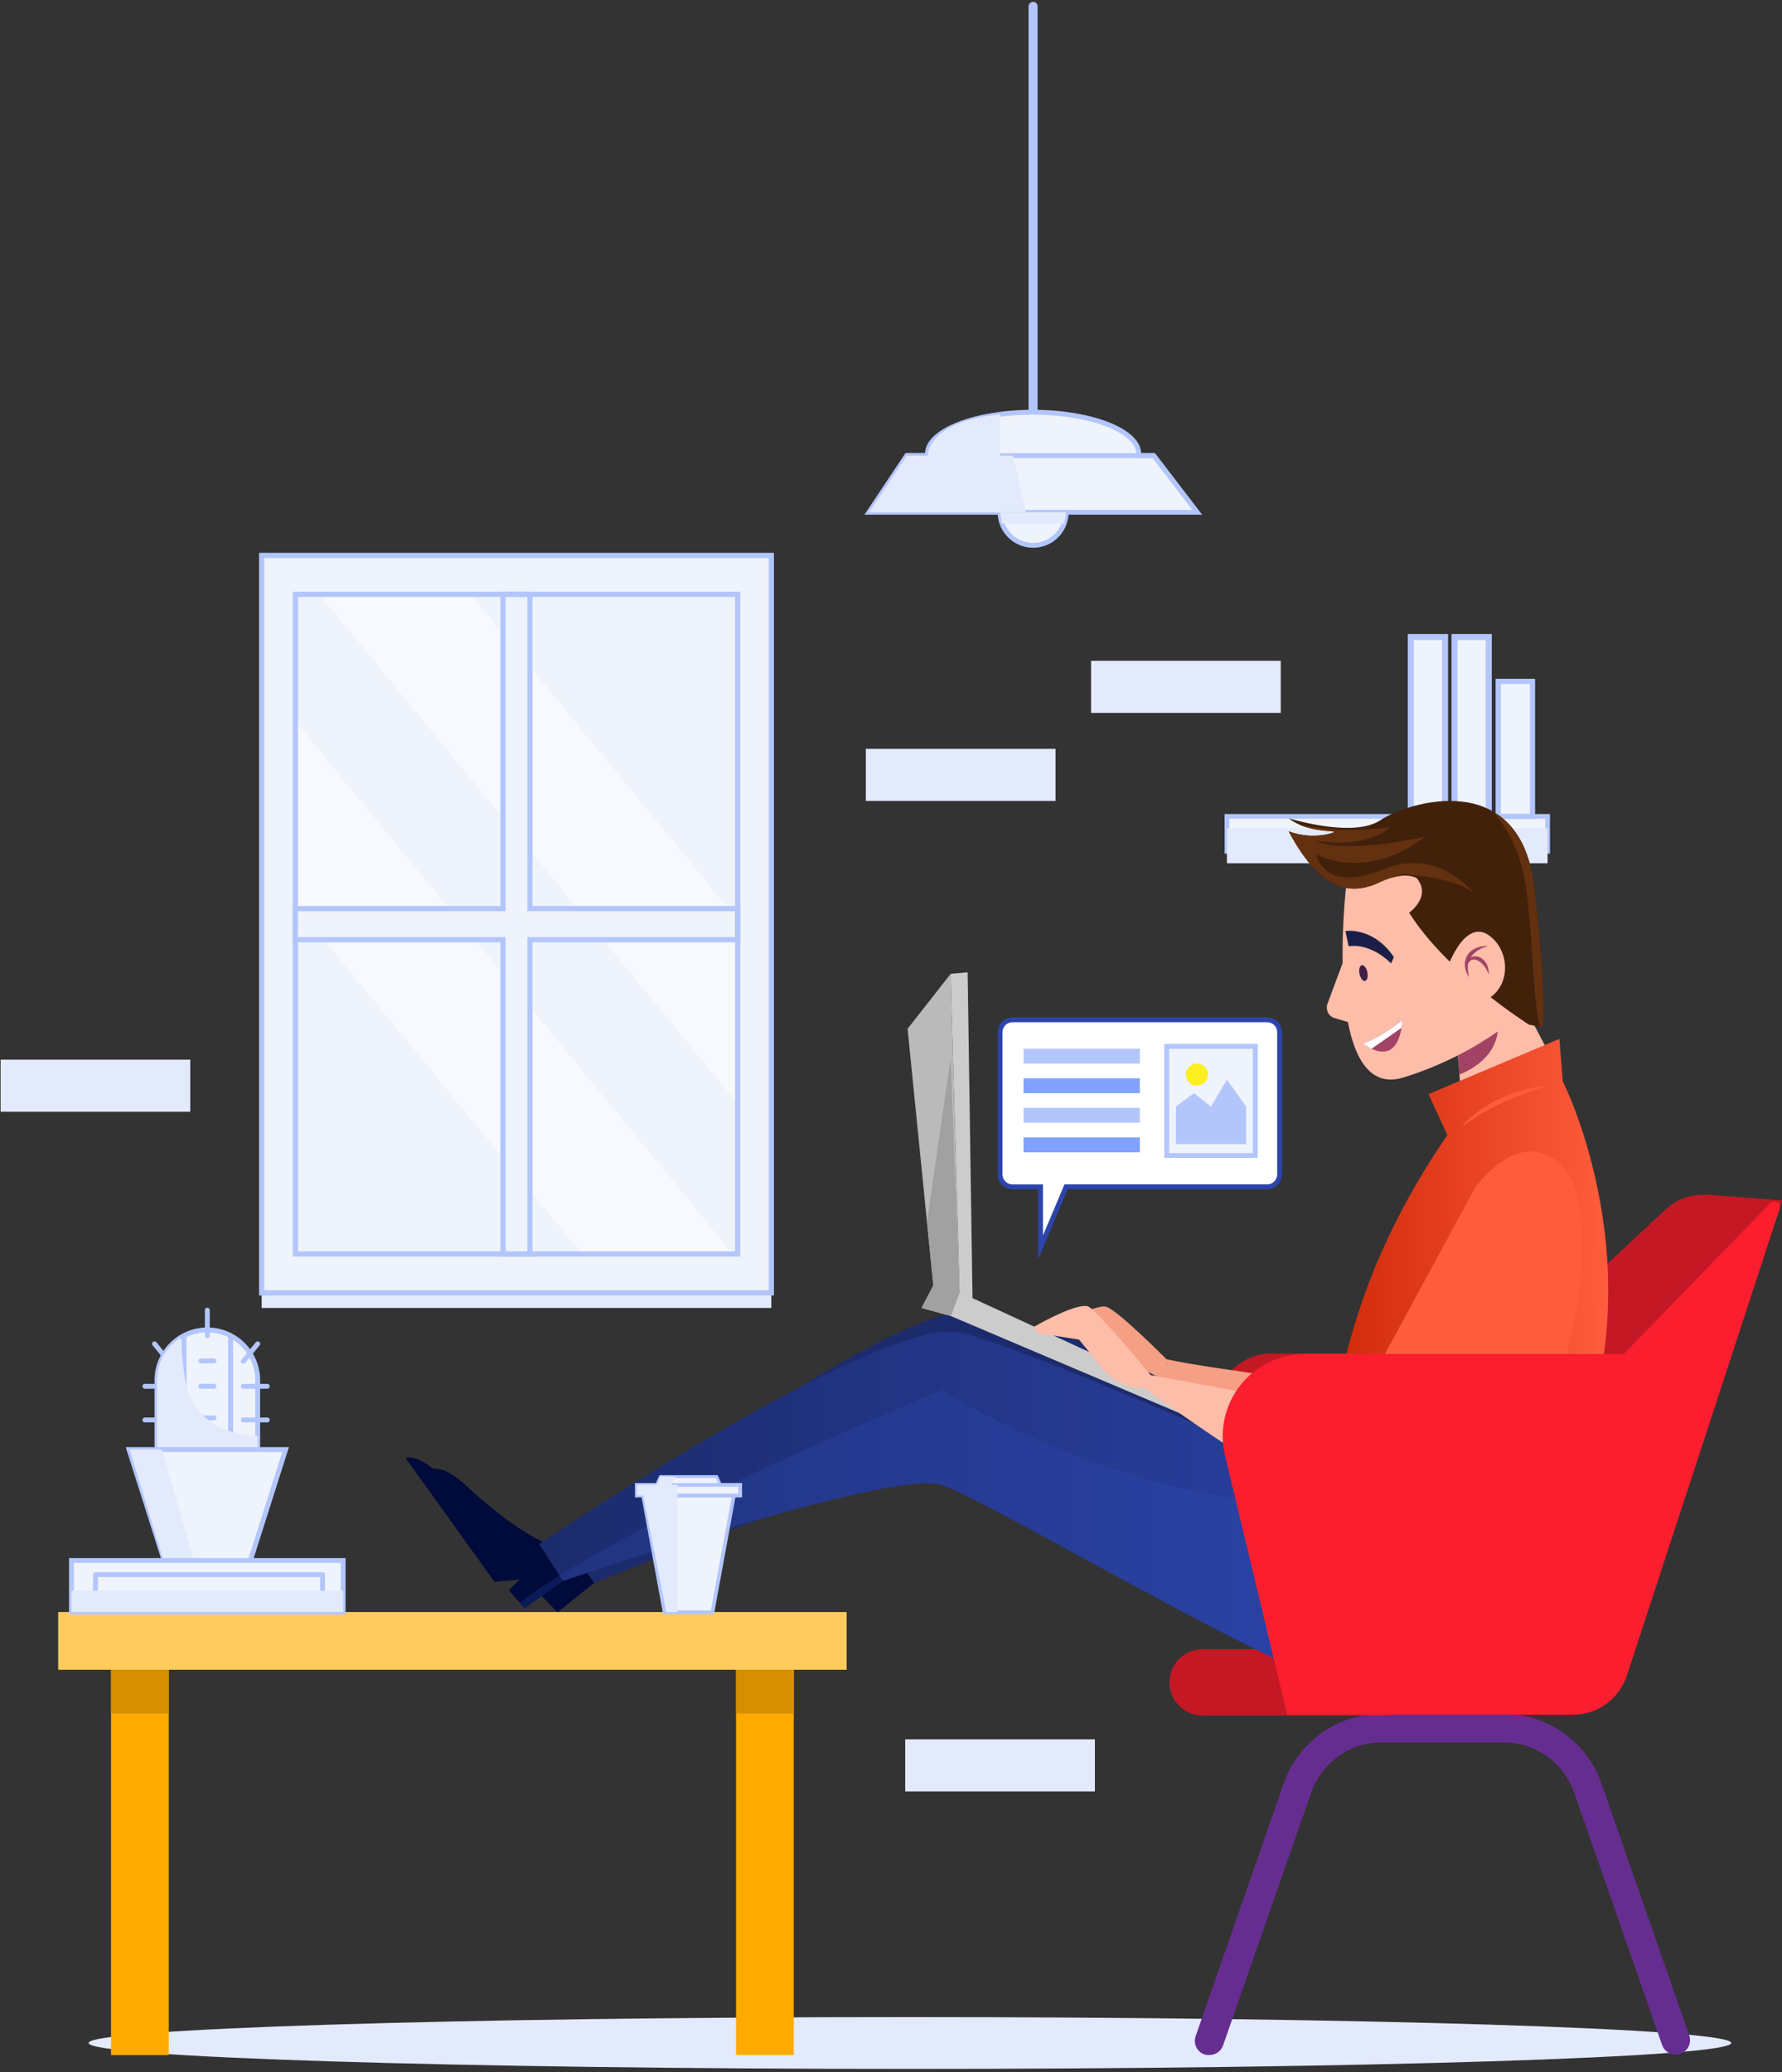 <svg width="406" height="472" viewBox="0 0 406 472" fill="none" xmlns="http://www.w3.org/2000/svg">
<rect x="0" y="0" width="406" height="472" fill="#333333" stroke="none"/>
<g clip-path="url(#clip0_2_6221)">
<path d="M279.542 185.947H352.592V193.887H279.542V185.947Z" fill="#EFF3FC" stroke="#B3C6FC" stroke-width="1.08" stroke-miterlimit="10"/>
<g style="mix-blend-mode:multiply">
<path d="M20.186 465.327C20.186 468.589 103.959 471.236 207.311 471.236C310.662 471.236 394.436 468.589 394.436 465.327C394.436 462.064 310.652 459.428 207.311 459.428C103.97 459.428 20.186 462.074 20.186 465.327Z" fill="#E3EAFC"/>
</g>
<path d="M167.698 368.82H180.846V468.08H167.698V368.82Z" fill="#FFAA00"/>
<path d="M25.298 368.82H38.445V468.08H25.298V368.82Z" fill="#FFAA00"/>
<path d="M167.698 368.82H180.846V390.3H167.698V368.82Z" fill="#D68F00"/>
<path d="M25.298 368.82H38.445V390.3H25.298V368.82Z" fill="#D68F00"/>
<path d="M13.256 367.174H192.888V380.321H13.256V367.174Z" fill="#FFCB5D"/>
<path d="M235.37 1.457V103.778" stroke="#B3C6FC" stroke-width="2.06" stroke-linecap="round" stroke-linejoin="round"/>
<path d="M227.856 116.681C227.856 118.17 228.297 119.625 229.125 120.863C229.952 122.101 231.128 123.065 232.504 123.634C233.879 124.204 235.393 124.352 236.853 124.061C238.313 123.77 239.654 123.052 240.706 121.998C241.757 120.945 242.473 119.603 242.762 118.143C243.052 116.682 242.901 115.169 242.33 113.794C241.759 112.419 240.793 111.245 239.554 110.419C238.315 109.594 236.859 109.154 235.37 109.156C234.382 109.156 233.404 109.351 232.492 109.729C231.58 110.108 230.751 110.662 230.053 111.361C229.355 112.06 228.802 112.889 228.425 113.802C228.048 114.715 227.854 115.694 227.856 116.681Z" fill="#EFF3FC" stroke="#B3C6FC" stroke-width="1.11" stroke-miterlimit="10"/>
<path d="M206.578 103.777H211.36C211.332 103.637 211.314 103.495 211.307 103.352C211.307 98.144 222.127 93.893 235.37 93.893C248.613 93.893 259.444 98.144 259.444 103.352C259.437 103.495 259.419 103.637 259.391 103.777H262.887L272.772 116.68H197.979L206.578 103.777Z" fill="#EFF3FC" stroke="#B3C6FC" stroke-width="1.11" stroke-miterlimit="10"/>
<path d="M262.887 103.777H206.578" stroke="#B3C6FC" stroke-width="1.11" stroke-miterlimit="10"/>
<g style="mix-blend-mode:multiply">
<path d="M206.578 103.777H211.36C211.36 103.777 211.02 96.061 227.856 94.371V103.777H230.811L233.733 116.68H197.979L206.578 103.777Z" fill="#E3EAFC"/>
</g>
<g style="mix-blend-mode:multiply">
<path d="M242.895 116.68H227.856L228.302 119.241H242.449L242.895 116.68Z" fill="#E3EAFC"/>
</g>
<g style="mix-blend-mode:multiply">
<path d="M59.617 129.945H175.734V297.907H59.617V129.945Z" fill="#E3EAFC"/>
</g>
<path d="M59.617 126.512H175.734V294.474H59.617V126.512Z" fill="#EFF3FC" stroke="#B3C6FC" stroke-width="1.19" stroke-miterlimit="10"/>
<path d="M168.07 135.365V285.609H67.291L67.291 135.365H168.07Z" fill="#EFF3FC"/>
<g opacity="0.5">
<path d="M72.754 135.365L168.06 251.322V209.467L107.169 135.365H72.754Z" fill="white"/>
<path d="M67.291 164.307V206.162L132.593 285.62H166.986L67.291 164.307Z" fill="white"/>
</g>
<path d="M67.28 206.948H114.598V135.365H120.742V206.948H168.06V214.037H120.742V285.62H114.598V214.037H67.28V206.948Z" fill="#EFF3FC" stroke="#B3C6FC" stroke-width="1.19" stroke-miterlimit="10"/>
<path d="M168.07 135.365V285.609H67.291L67.291 135.365H168.07Z" stroke="#B3C6FC" stroke-width="1.19" stroke-miterlimit="10"/>
<g style="mix-blend-mode:multiply">
<path d="M279.542 188.678H352.592V196.617H279.542V188.678Z" fill="#E3EAFC"/>
</g>
<path d="M341.347 155.197H349.148V185.946H341.347V155.197Z" fill="#EFF3FC" stroke="#B3C6FC" stroke-width="1.19" stroke-miterlimit="10"/>
<path d="M331.388 145.102H339.189V185.947H331.388V145.102Z" fill="#EFF3FC" stroke="#B3C6FC" stroke-width="1.38" stroke-miterlimit="10"/>
<path d="M321.429 145.102H329.23V185.947H321.429V145.102Z" fill="#EFF3FC" stroke="#B3C6FC" stroke-width="1.38" stroke-miterlimit="10"/>
<g style="mix-blend-mode:multiply">
<path d="M197.267 170.566H240.482V182.428H197.267V170.566Z" fill="#E3EAFC"/>
</g>
<g style="mix-blend-mode:multiply">
<path d="M0.13 241.363H43.345V253.225H0.13V241.363Z" fill="#E3EAFC"/>
</g>
<g style="mix-blend-mode:multiply">
<path d="M206.237 396.168H249.453V408.029H206.237V396.168Z" fill="#E3EAFC"/>
</g>
<g style="mix-blend-mode:multiply">
<path d="M248.581 150.512H291.797V162.373H248.581V150.512Z" fill="#E3EAFC"/>
</g>
<path d="M230.704 232.275H288.693C289.449 232.275 290.173 232.576 290.707 233.11C291.242 233.644 291.542 234.368 291.542 235.124V267.466C291.542 268.222 291.242 268.946 290.707 269.481C290.173 270.015 289.449 270.315 288.693 270.315H242.895L237.071 284.132V270.325H230.694C230.32 270.325 229.949 270.252 229.604 270.109C229.258 269.965 228.944 269.756 228.679 269.491C228.415 269.227 228.205 268.913 228.062 268.567C227.919 268.221 227.845 267.851 227.845 267.477V235.124C227.845 234.749 227.919 234.378 228.063 234.031C228.207 233.685 228.418 233.371 228.683 233.106C228.949 232.841 229.264 232.632 229.611 232.489C229.958 232.347 230.329 232.274 230.704 232.275Z" fill="white" stroke="#2C44AB" stroke-width="1.11" stroke-miterlimit="10"/>
<path d="M265.821 238.324H285.994V263.184H265.821V238.324Z" fill="#EFF3FC" stroke="#B3C6FC" stroke-width="1.11" stroke-miterlimit="10"/>
<path d="M283.9 252.034L279.542 245.891L275.907 252.055L272.028 248.973L267.915 252.055V260.59H283.9V252.034Z" fill="#B3C6FC"/>
<path d="M272.708 247.284C271.317 247.284 270.189 246.156 270.189 244.765C270.189 243.374 271.317 242.246 272.708 242.246C274.099 242.246 275.227 243.374 275.227 244.765C275.227 246.156 274.099 247.284 272.708 247.284Z" fill="#FCEE21"/>
<path d="M233.191 238.855H259.699V242.246H233.191V238.855Z" fill="#B3C6FC"/>
<path d="M233.191 245.594H259.699V248.984H233.191V245.594Z" fill="#81A1FC"/>
<path d="M233.191 252.332H259.699V255.723H233.191V252.332Z" fill="#B3C6FC"/>
<path d="M233.191 259.07H259.699V262.461H233.191V259.07Z" fill="#81A1FC"/>
<path d="M406 273.409L389.111 272.102C384.286 272.102 381.778 273.249 378.749 276.151L344.291 308.281H288.916C287.716 308.375 286.534 308.625 285.398 309.025C282.065 310.29 279.364 312.818 277.882 316.061C276.4 319.304 276.255 323.001 277.48 326.349L282.05 339.295H384.52L406 273.409Z" fill="#C41825"/>
<path d="M275.557 468.07C276.238 468.071 276.903 467.859 277.459 467.465C278.015 467.071 278.435 466.514 278.66 465.87L298.727 408.296C299.886 404.957 302.057 402.063 304.937 400.016C307.817 397.968 311.263 396.869 314.797 396.87H342.58C346.114 396.869 349.56 397.968 352.44 400.016C355.32 402.063 357.491 404.957 358.65 408.296L378.717 465.891C379.028 466.676 379.629 467.31 380.396 467.663C381.162 468.016 382.035 468.061 382.834 467.787C383.632 467.514 384.294 466.944 384.684 466.195C385.073 465.446 385.159 464.576 384.924 463.766L364.857 406.191C363.241 401.562 360.224 397.551 356.224 394.715C352.224 391.879 347.441 390.358 342.537 390.365H314.797C309.894 390.36 305.111 391.881 301.112 394.717C297.112 397.552 294.094 401.563 292.477 406.191L272.41 463.766C272.125 464.589 272.177 465.492 272.556 466.276C272.934 467.061 273.608 467.664 274.43 467.953C274.797 468.053 275.177 468.092 275.557 468.07Z" fill="#662D91"/>
<path d="M273.994 390.747H316.657V375.633H273.994C271.99 375.633 270.068 376.429 268.651 377.846C267.233 379.263 266.437 381.185 266.437 383.19C266.437 385.194 267.233 387.116 268.651 388.533C270.068 389.95 271.99 390.747 273.994 390.747Z" fill="#C41825"/>
<path d="M346.597 352.803C346.597 352.803 340.667 374.251 326.169 376.611C311.672 378.97 231.98 336.51 220.097 333.555C208.214 330.6 135.388 360.551 135.388 360.551L129.425 352.495C129.425 352.495 203.58 295.771 222.414 298.672C241.248 301.574 349.042 343.025 349.042 343.025L346.597 352.803Z" fill="#1C2B6C"/>
<path d="M135.388 360.51L127.013 367.227L123.208 363.337L125.525 360.722L119.817 361.615L97.912 334.661C97.912 334.661 100.856 333.396 105.798 338.041C110.74 342.686 123.165 353.282 129.425 352.453L135.388 360.51Z" fill="#000A3B"/>
<path d="M265.821 309.652C265.821 309.652 254.257 297.96 251.844 297.588C249.432 297.216 240.482 301.733 240.482 301.733L266.416 314.966L265.821 309.652Z" fill="#F59F84"/>
<path d="M311.406 316.199C311.406 316.199 275.355 311.777 265.768 309.588L266.225 314.009L310.344 333.459L311.406 316.199Z" fill="#F59F84"/>
<path d="M275.918 320.769L218.63 294.314L216.59 299.735L274.122 324.149L275.918 320.769Z" fill="#CCCCCC"/>
<path d="M218.63 294.314L212.646 292.752L209.968 297.917L216.59 299.735L218.63 294.314Z" fill="#BABABA"/>
<path d="M218.63 294.325C218.535 292.38 216.59 221.807 216.59 221.807L206.779 234.327L212.646 292.784L218.63 294.325Z" fill="#BABABA"/>
<path d="M216.59 221.808L220.458 221.457L221.574 295.973L218.63 294.315L216.59 221.808Z" fill="#CCCCCC"/>
<path d="M347.958 366.823C347.958 366.823 332.366 386.028 317.783 387.495C303.201 388.962 226.134 341.856 214.453 338.2C202.773 334.544 128.288 360.105 128.288 360.105L122.814 351.709C122.814 351.709 200.211 299.502 218.832 303.519C237.453 307.537 342.58 355.355 342.58 355.355L347.958 366.823Z" fill="url(#paint0_linear_2_6221)"/>
<path d="M128.267 360.105L119.498 366.312L115.938 362.209L118.404 359.743L112.654 360.285L92.396 332.088C92.396 332.088 95.403 331.025 100.059 335.914C104.714 340.803 116.49 352.165 122.793 351.708L128.267 360.105Z" fill="#000A3B"/>
<g style="mix-blend-mode:color-dodge" opacity="0.23">
<path d="M118.414 365.058L119.477 366.312L128.245 360.105C128.245 360.105 202.73 334.596 214.411 338.199C226.091 341.802 303.159 388.95 317.783 387.484C332.408 386.017 347.958 366.833 347.958 366.833L342.644 355.364C342.644 355.364 330.952 350.05 314.669 342.812C291.765 344.353 256.021 340.995 214.485 316.666C214.485 316.666 157.293 340.176 127.512 358.851C124.037 360.997 120.986 363.081 118.414 365.058Z" fill="#324DC2"/>
</g>
<path d="M331.898 237.431L332.515 244.764L333.11 252.056L354.951 243.755L346.906 228.492L341.219 231.872L331.898 237.431Z" fill="#FEBDA9"/>
<path d="M331.898 237.432L332.515 244.765C341.591 240.971 341.634 234.53 341.219 231.873L331.898 237.432Z" fill="#A24366"/>
<path d="M306.677 201.986C306.677 201.986 301.054 251.196 319.76 245.414C338.467 239.632 349.148 228.493 349.148 228.493C349.148 228.493 340.103 170.557 306.677 201.986Z" fill="#FEBDA9"/>
<path d="M325.457 249.207L355.291 236.623L356.046 246.337C356.046 246.337 381.437 296.196 352.698 344.725C352.698 344.725 354.43 364.006 347.958 366.78C341.485 369.554 337.595 354.642 337.595 354.642C337.595 354.642 317.581 350.252 303.584 337.817C303.584 337.817 299.811 301.967 329.762 258.539L325.457 249.207Z" fill="url(#paint1_linear_2_6221)"/>
<path d="M351.412 233.944L348.372 233.391C348.372 233.391 329.645 221.647 321.057 207.883C321.057 207.883 326.286 204.173 322.758 199.996C322.758 199.996 319.952 198.275 314.467 200.879C308.983 203.483 301.607 204.45 293.614 189.368C296.536 190.446 299.709 190.649 302.744 189.952C307.176 188.677 298.684 190.431 293.614 186.371C293.614 186.371 308.26 190.983 314.467 186.828C320.674 182.672 346.48 174.53 349.595 202.303C352.709 230.075 351.412 233.944 351.412 233.944Z" fill="#42210B"/>
<path d="M329.23 221.807C329.23 221.807 333.482 208.256 339.657 213.357C345.832 218.459 343.366 230.873 330.931 228.492L329.23 221.807Z" fill="#FEBDA9"/>
<path d="M306.092 218.82L302.425 228.694C302.316 229.009 302.272 229.343 302.295 229.676C302.317 230.009 302.407 230.333 302.557 230.631C302.708 230.928 302.917 231.192 303.172 231.407C303.427 231.623 303.722 231.784 304.041 231.883L310.832 233.892L306.092 218.82Z" fill="#FEBDA9"/>
<path d="M336.075 270.538C336.075 270.538 346.172 255.987 356.014 265.532C365.856 275.076 361.913 341.217 317.018 345.554L308.218 321.863L336.075 270.538Z" fill="#FF5C3D"/>
<g style="mix-blend-mode:color-dodge" opacity="0.35">
<path d="M317.018 345.555L314.053 337.595C339.88 328.847 343.058 279.903 343.398 263.833C347.012 261.845 351.54 261.197 356.014 265.533C365.856 275.067 361.913 341.219 317.018 345.555Z" fill="#FF5C3D"/>
</g>
<path d="M308.313 321.684C308.313 321.684 321.939 340.762 316.965 345.576C309.727 352.57 260.793 316.146 260.793 316.146L262.08 313.191L308.313 321.684Z" fill="#FEBDA9"/>
<path d="M260.932 316.199C260.932 316.199 254.555 317.209 249.304 309.355L245.829 305.103L236.337 303.647L235.604 302.191L237.251 301.277C237.251 301.277 245.829 296.526 248.018 297.621C250.208 298.716 262.133 313.17 262.133 313.17L260.932 316.199Z" fill="#FEBDA9"/>
<path d="M319.537 232.275C319.537 232.275 314.329 236.527 310.503 237.59C310.503 237.611 318.581 244.456 319.537 232.275Z" fill="#A24366"/>
<path d="M310.503 237.611C314.329 236.548 319.537 232.297 319.537 232.297C319.484 232.956 319.41 233.54 319.314 234.093C317.699 235.273 314.319 237.6 312.469 238.876C311.768 238.53 311.108 238.106 310.503 237.611Z" fill="white"/>
<path d="M307.261 215.525L306.528 212.06C306.528 212.06 312.831 210.997 317.571 217.99L316.933 219.447C316.933 219.447 312.65 214.791 307.261 215.525Z" fill="#1B1F47"/>
<path d="M309.748 221.827C309.95 222.816 310.514 223.528 311.003 223.432C311.491 223.337 311.736 222.444 311.534 221.455C311.332 220.467 310.758 219.755 310.269 219.85C309.78 219.946 309.536 220.839 309.748 221.827Z" fill="#401F47"/>
<path d="M336.915 204.759C336.915 204.759 336.649 204.376 336.16 203.781C336.453 204.073 336.707 204.401 336.915 204.759Z" fill="#633110"/>
<path d="M293.614 189.358C296.536 190.435 299.709 190.638 302.744 189.942C306.539 188.879 300.874 189.942 295.984 187.816C302.852 189.23 309.915 189.417 316.848 188.369C310.471 193.683 299.683 191.473 299.683 191.473C306.804 194.757 324.692 190.559 324.692 190.559C311.183 200.964 299.864 194.576 299.864 194.576C299.864 194.576 301.511 203.653 315.02 198.052C326.169 193.375 333.833 201.017 336.171 203.834C331.919 199.465 319.038 199.146 319.038 199.146V199.54C317.436 199.735 315.88 200.202 314.435 200.921C308.994 203.472 301.607 204.429 293.614 189.358Z" fill="#633110"/>
<path d="M340.167 184.852C344.833 187.562 348.532 192.855 349.595 202.335C352.698 230.129 351.412 233.945 351.412 233.945L350.817 233.838C349.318 227.663 349.51 217.896 347.883 203.653C346.842 194.545 343.441 188.593 340.167 184.852Z" fill="#633110"/>
<path d="M352.624 247.295C345.301 247.975 337.744 251.047 332.908 256.786C338.743 252.227 345.662 249.484 352.624 247.295Z" fill="#FF5C3D"/>
<path d="M333.907 218.512C334.012 218.135 334.173 217.777 334.385 217.449C334.782 216.878 335.32 216.42 335.948 216.12C336.442 215.861 336.972 215.679 337.521 215.578C338.017 215.476 338.524 215.441 339.03 215.472C338.561 215.608 338.103 215.779 337.659 215.982C336.632 216.4 335.744 217.1 335.097 218.001C335.08 218.046 335.059 218.089 335.034 218.129C335.204 217.99 335.404 217.892 335.618 217.842C336.236 217.74 336.87 217.865 337.404 218.193C337.852 218.471 338.237 218.841 338.532 219.279C338.827 219.717 339.026 220.213 339.115 220.733C339.198 221.135 339.226 221.546 339.2 221.955C339.053 221.592 338.886 221.237 338.7 220.892C338.305 220.077 337.686 219.392 336.915 218.915C336.551 218.679 336.127 218.55 335.693 218.543C335.518 218.553 335.347 218.601 335.193 218.684C335.039 218.766 334.905 218.882 334.8 219.022C334.681 219.167 334.571 219.32 334.47 219.479C334.398 220.015 334.398 220.558 334.47 221.094C334.47 221.541 334.577 221.902 334.598 222.157C334.619 222.412 334.598 222.55 334.598 222.55L334.417 222.2C334.244 221.859 334.102 221.503 333.992 221.137C333.939 220.914 333.864 220.659 333.801 220.393C333.737 220.127 333.801 219.808 333.726 219.479C333.764 219.153 333.825 218.829 333.907 218.512Z" fill="#A24366"/>
<g style="mix-blend-mode:color-dodge" opacity="0.35">
<path d="M352.698 344.726C376.697 290.351 356.046 246.338 356.046 246.338C356.046 246.338 381.437 296.196 352.698 344.726Z" fill="#FF5C3D"/>
</g>
<path d="M218.63 294.314L216.59 240.906L211.201 278.297L212.646 292.752L209.968 297.917L216.59 299.735L218.63 294.314Z" fill="#A1A1A1"/>
<path d="M369.938 308.398H297.281C294.452 308.399 291.66 309.041 289.114 310.276C286.569 311.511 284.337 313.307 282.586 315.529C280.834 317.751 279.609 320.341 279.003 323.104C278.397 325.867 278.425 328.732 279.085 331.483L293.264 390.556H358.374C361.1 390.555 363.756 389.691 365.963 388.09C368.169 386.489 369.813 384.231 370.66 381.639L405.458 275.312C405.547 275.038 405.541 274.742 405.441 274.472C405.341 274.202 405.152 273.974 404.906 273.825C404.659 273.676 404.37 273.614 404.084 273.651C403.798 273.687 403.533 273.819 403.332 274.026L369.938 308.398Z" fill="#FA1E2E"/>
<path d="M35.756 346.67H58.714V314.381C58.711 311.338 57.501 308.42 55.349 306.268C53.197 304.115 50.279 302.905 47.235 302.902C45.728 302.902 44.235 303.199 42.842 303.776C41.45 304.353 40.184 305.198 39.118 306.264C38.053 307.33 37.207 308.596 36.63 309.988C36.053 311.381 35.756 312.874 35.756 314.381V346.67Z" fill="#EFF3FC" stroke="#B3C6FC" stroke-width="1.11" stroke-miterlimit="10"/>
<path d="M52.539 304.199V346.671" stroke="#B3C6FC" stroke-width="1.11" stroke-miterlimit="10"/>
<path d="M41.931 304.199V346.671" stroke="#B3C6FC" stroke-width="1.11" stroke-miterlimit="10"/>
<path d="M47.235 298.406V304.199" stroke="#B3C6FC" stroke-width="1.11" stroke-linecap="round" stroke-linejoin="round"/>
<path d="M58.714 306.08L55.43 310.087" stroke="#B3C6FC" stroke-width="1.11" stroke-linecap="round" stroke-linejoin="round"/>
<path d="M60.903 315.752H55.43" stroke="#B3C6FC" stroke-width="1.11" stroke-linecap="round" stroke-linejoin="round"/>
<path d="M60.903 323.416H55.43" stroke="#B3C6FC" stroke-width="1.11" stroke-linecap="round" stroke-linejoin="round"/>
<path d="M35.204 306.08L38.488 310.087" stroke="#B3C6FC" stroke-width="1.11" stroke-linecap="round" stroke-linejoin="round"/>
<path d="M33.014 315.752H38.488" stroke="#B3C6FC" stroke-width="1.11" stroke-linecap="round" stroke-linejoin="round"/>
<path d="M33.014 323.416H38.488" stroke="#B3C6FC" stroke-width="1.11" stroke-linecap="round" stroke-linejoin="round"/>
<path d="M45.726 315.752H48.744" stroke="#B3C6FC" stroke-width="1.11" stroke-linecap="round" stroke-linejoin="round"/>
<path d="M45.726 309.98H48.744" stroke="#B3C6FC" stroke-width="1.11" stroke-linecap="round" stroke-linejoin="round"/>
<path d="M45.726 322.959H48.744" stroke="#B3C6FC" stroke-width="1.11" stroke-linecap="round" stroke-linejoin="round"/>
<g style="mix-blend-mode:multiply">
<path d="M41.166 304.656C41.294 306.782 41.538 309.439 41.931 312.649C43.494 325.403 54.069 326.934 58.714 326.987V346.671H35.756V314.381C35.756 312.434 36.253 310.519 37.2 308.817C38.147 307.115 39.512 305.683 41.166 304.656Z" fill="#E3EAFC"/>
</g>
<path d="M29.401 330.164H65.07L56.631 356.746H37.829L29.401 330.164Z" fill="#EFF3FC" stroke="#B3C6FC" stroke-width="1.11" stroke-miterlimit="10"/>
<g style="mix-blend-mode:multiply">
<path d="M29.549 330.164L37.212 355.439H44.153L36.851 330.164H29.549Z" fill="#E3EAFC"/>
</g>
<path d="M16.285 355.439H78.175V367.173H16.285V355.439Z" fill="#EFF3FC" stroke="#B3C6FC" stroke-width="1.11" stroke-miterlimit="10"/>
<path d="M21.748 358.648H73.498V364.122H21.748V358.648Z" fill="#EFF3FC" stroke="#B3C6FC" stroke-width="1.11" stroke-linecap="round" stroke-linejoin="round"/>
<g style="mix-blend-mode:multiply">
<path d="M16.285 362.305H78.175V367.173H16.285V362.305Z" fill="#E3EAFC"/>
</g>
<path d="M148.727 340.091H165.02L163.298 336.318H150.448L148.727 340.091Z" fill="#EFF3FC" stroke="#B3C6FC" stroke-width="0.64" stroke-miterlimit="10"/>
<path d="M146.537 340.633H167.199L162.32 367.225H151.426L146.537 340.633Z" fill="#EFF3FC" stroke="#B3C6FC" stroke-width="0.85" stroke-miterlimit="10"/>
<path d="M145.092 338.211H168.644V340.634H145.092V338.211Z" fill="#EFF3FC" stroke="#B3C6FC" stroke-width="0.85" stroke-miterlimit="10"/>
<g style="mix-blend-mode:multiply">
<path d="M151.809 367.226L146.537 340.634H145.102V338.21H149.588L150.448 336.318H153.913L152.999 338.21H154.37V340.634V367.173L151.809 367.226Z" fill="#E3EAFC"/>
</g>
</g>
<defs>
<linearGradient id="paint0_linear_2_6221" x1="347.958" y1="345.406" x2="122.793" y2="345.406" gradientUnits="userSpaceOnUse">
<stop stop-color="#2C44AB"/>
<stop offset="1" stop-color="#1C2B6C"/>
</linearGradient>
<linearGradient id="paint1_linear_2_6221" x1="366.398" y1="301.903" x2="303.456" y2="301.903" gradientUnits="userSpaceOnUse">
<stop stop-color="#FF5C3D"/>
<stop offset="1" stop-color="#CF2A0A"/>
</linearGradient>
<clipPath id="clip0_2_6221">
<rect width="405.86" height="470.874" fill="white" transform="matrix(-1 0 0 1 406 0.361)"/>
</clipPath>
</defs>
</svg>
